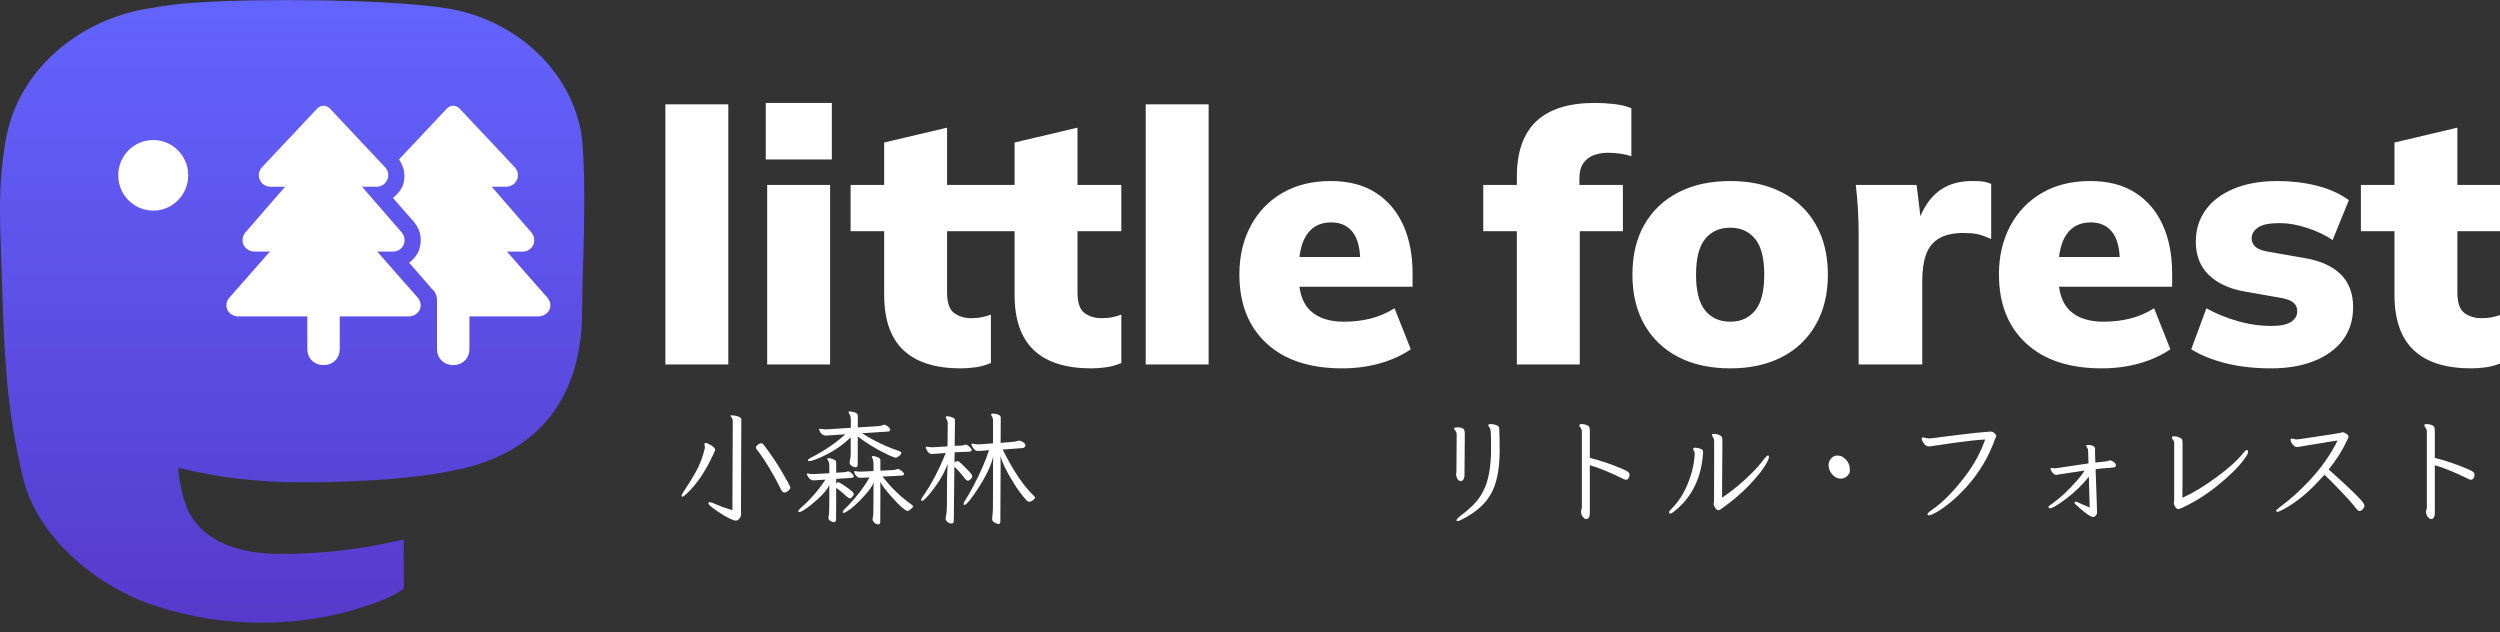 <?xml version="1.0" encoding="utf-8"?>
<svg width="261" height="66" viewBox="0 0 261 66" fill="none" xmlns="http://www.w3.org/2000/svg"
  xmlns:xlink="http://www.w3.org/1999/xlink">
  <rect x="0" y="0" width="261" height="66" fill="#333333" stroke="none"/>
  <symbol id="logo-symbol-wordmark-with-sub">
    <path
      d="M60.754 14.403C59.814 7.419 53.727 1.916 46.512 0.849C45.294 0.669 40.682 0.013 29.997 0.013H29.918C19.23 0.013 16.937 0.669 15.72 0.849C8.705 1.886 2.299 6.832 0.745 13.898C-0.003 17.378 -0.083 21.237 0.056 24.776C0.254 29.851 0.293 34.918 0.753 39.973C1.072 43.331 1.628 46.661 2.417 49.941C3.894 55.997 9.875 61.037 15.734 63.093C22.008 65.237 28.754 65.593 35.218 64.121C35.929 63.956 36.632 63.764 37.325 63.545C38.897 63.046 40.738 62.487 42.091 61.507C42.11 61.493 42.125 61.475 42.136 61.455C42.147 61.434 42.153 61.412 42.153 61.389V56.49C42.153 56.469 42.148 56.447 42.138 56.428C42.129 56.409 42.115 56.392 42.098 56.379C42.081 56.365 42.061 56.356 42.04 56.351C42.019 56.346 41.997 56.347 41.976 56.351C37.834 57.341 33.59 57.836 29.332 57.829C22.005 57.829 20.034 54.351 19.469 52.904C19.016 51.653 18.727 50.348 18.612 49.022C18.611 49 18.615 48.977 18.624 48.957C18.633 48.937 18.647 48.919 18.664 48.904C18.682 48.89 18.702 48.88 18.724 48.876C18.745 48.871 18.768 48.871 18.79 48.877C22.862 49.859 27.037 50.355 31.227 50.354C32.234 50.354 33.239 50.354 34.246 50.328C38.46 50.209 42.901 49.994 47.047 49.184C47.15 49.164 47.253 49.146 47.342 49.119C53.881 47.864 60.104 43.923 60.736 33.943C60.76 33.55 60.819 29.828 60.819 29.42C60.822 28.035 61.265 19.591 60.754 14.403Z"
      fill="url(#paint0_linear_89_11)" />
    <path
      d="M12.344 18.303C12.344 16.267 13.978 14.619 15.997 14.619C18.016 14.619 19.65 16.267 19.65 18.303C19.65 20.34 18.016 21.987 15.997 21.987C13.978 21.987 12.344 20.34 12.344 18.303Z"
      fill="#FFFFFF" />
    <path
      d="M 43.615 31.078 C 43.932 31.466 44.002 31.888 43.826 32.347 C 43.579 32.77 43.209 32.999 42.715 33.035 L 35.47 33.035 L 35.47 36.419 C 35.47 36.912 35.312 37.318 34.995 37.635 C 34.677 37.952 34.272 38.111 33.779 38.111 C 33.285 38.111 32.879 37.952 32.562 37.635 C 32.245 37.318 32.086 36.912 32.086 36.419 L 32.086 33.035 L 24.841 33.035 C 24.349 32.999 23.978 32.77 23.731 32.347 C 23.555 31.888 23.626 31.466 23.943 31.078 L 28.174 26.266 L 26.534 26.266 C 26.04 26.231 25.671 26.001 25.424 25.578 C 25.247 25.12 25.3 24.697 25.582 24.309 L 29.76 19.497 L 28.226 19.497 C 27.698 19.462 27.327 19.215 27.115 18.756 C 26.94 18.299 27.01 17.876 27.327 17.487 L 33.144 11.301 C 33.567 10.949 33.991 10.949 34.413 11.301 L 40.23 17.487 C 40.548 17.876 40.618 18.299 40.441 18.756 C 40.23 19.215 39.86 19.462 39.331 19.497 L 37.798 19.497 L 41.975 24.309 C 42.257 24.697 42.31 25.12 42.134 25.578 C 41.887 26.036 41.516 26.266 41.024 26.266 L 39.384 26.266 L 43.615 31.078 Z"
      fill="#FFFFFF" />
    <path
      d="M 57.363 32.347 C 57.116 32.77 56.746 32.999 56.253 33.035 L 49.008 33.035 L 49.008 36.419 C 49.008 36.912 48.849 37.318 48.532 37.635 C 48.215 37.952 47.809 38.111 47.316 38.111 C 46.822 38.111 46.417 37.952 46.1 37.635 C 45.782 37.318 45.624 36.912 45.624 36.419 L 45.624 31.342 C 45.624 30.813 45.412 30.39 44.989 30.073 C 44.954 30.003 44.919 29.95 44.884 29.915 L 42.715 27.429 C 43.103 27.148 43.42 26.777 43.667 26.318 C 44.126 25.191 43.984 24.151 43.244 23.199 L 41.024 20.661 C 41.446 20.344 41.782 19.938 42.027 19.444 C 42.381 18.457 42.257 17.522 41.658 16.642 L 46.681 11.301 C 47.105 10.949 47.527 10.949 47.951 11.301 L 53.767 17.487 C 54.084 17.876 54.156 18.299 53.979 18.756 C 53.767 19.215 53.397 19.462 52.868 19.497 L 51.335 19.497 L 55.513 24.309 C 55.794 24.697 55.847 25.12 55.672 25.578 C 55.425 26.036 55.054 26.266 54.561 26.266 L 52.922 26.266 L 57.151 31.078 C 57.469 31.466 57.54 31.888 57.363 32.347 Z"
      fill="#FFFFFF" />
    <path
      d="M 69.466 38.051 L 69.466 10.893 L 76.035 10.893 L 76.035 38.051 Z M 80.093 38.051 L 80.093 19.306 L 86.661 19.306 L 86.661 38.051 Z M 79.945 16.649 L 79.945 10.745 L 86.845 10.745 L 86.845 16.649 Z M 100.314 38.457 Q 96.329 38.457 94.318 36.557 Q 92.307 34.656 92.307 30.782 L 92.307 24.14 L 88.801 24.14 L 88.801 19.306 L 92.307 19.306 L 92.307 14.878 L 98.875 13.328 L 98.875 19.306 L 103.451 19.306 L 103.451 24.14 L 98.875 24.14 L 98.875 30.523 Q 98.875 32.147 99.613 32.682 Q 100.351 33.217 101.384 33.217 Q 102.011 33.217 102.473 33.125 Q 102.934 33.033 103.451 32.848 L 103.451 37.903 Q 102.639 38.235 101.845 38.346 Q 101.052 38.457 100.314 38.457 Z M 113.93 38.457 Q 109.945 38.457 107.934 36.557 Q 105.923 34.656 105.923 30.782 L 105.923 24.14 L 102.417 24.14 L 102.417 19.306 L 105.923 19.306 L 105.923 14.878 L 112.491 13.328 L 112.491 19.306 L 117.067 19.306 L 117.067 24.14 L 112.491 24.14 L 112.491 30.523 Q 112.491 32.147 113.229 32.682 Q 113.967 33.217 115 33.217 Q 115.627 33.217 116.089 33.125 Q 116.55 33.033 117.067 32.848 L 117.067 37.903 Q 116.255 38.235 115.461 38.346 Q 114.668 38.457 113.93 38.457 Z M 119.613 38.051 L 119.613 10.893 L 126.181 10.893 L 126.181 38.051 Z M 140.129 38.457 Q 135.037 38.457 132.214 35.837 Q 129.391 33.217 129.391 28.641 Q 129.391 25.8 130.572 23.586 Q 131.753 21.372 133.893 20.136 Q 136.033 18.9 138.911 18.9 Q 141.753 18.9 143.653 20.136 Q 145.553 21.372 146.513 23.531 Q 147.472 25.689 147.472 28.531 L 147.472 29.933 L 134.889 29.933 L 134.889 26.833 L 142.638 26.833 L 142.011 27.35 Q 142.011 25.247 141.218 24.232 Q 140.424 23.217 138.985 23.217 Q 137.325 23.217 136.458 24.453 Q 135.59 25.689 135.59 28.162 L 135.59 28.826 Q 135.59 31.298 136.808 32.442 Q 138.026 33.586 140.314 33.586 Q 141.79 33.586 143.1 33.254 Q 144.41 32.922 145.59 32.184 L 147.288 36.464 Q 145.886 37.424 144.041 37.94 Q 142.196 38.457 140.129 38.457 Z M 158.359 38.051 L 158.359 24.14 L 154.853 24.14 L 154.853 19.306 L 160.204 19.306 L 158.359 21.003 L 158.359 18.457 Q 158.359 14.583 160.388 12.664 Q 162.418 10.745 166.514 10.745 Q 167.436 10.745 168.469 10.856 Q 169.503 10.966 170.314 11.298 L 170.314 16.317 Q 169.798 16.132 169.134 16.04 Q 168.469 15.948 167.842 15.948 Q 167.104 15.948 166.421 16.188 Q 165.739 16.428 165.314 17.018 Q 164.89 17.608 164.89 18.642 L 164.89 20.302 L 163.968 19.306 L 169.429 19.306 L 169.429 24.14 L 164.927 24.14 L 164.927 38.051 Z M 180.647 38.457 Q 177.51 38.457 175.222 37.276 Q 172.935 36.095 171.68 33.9 Q 170.425 31.704 170.425 28.678 Q 170.425 25.616 171.68 23.439 Q 172.935 21.261 175.222 20.081 Q 177.51 18.9 180.647 18.9 Q 183.746 18.9 186.034 20.081 Q 188.322 21.261 189.576 23.457 Q 190.831 25.653 190.831 28.678 Q 190.831 31.667 189.576 33.881 Q 188.322 36.095 186.034 37.276 Q 183.746 38.457 180.647 38.457 Z M 180.647 33.586 Q 182.27 33.586 183.23 32.424 Q 184.189 31.261 184.189 28.678 Q 184.189 26.095 183.23 24.933 Q 182.27 23.771 180.647 23.771 Q 178.986 23.771 178.027 24.933 Q 177.067 26.095 177.067 28.678 Q 177.067 31.261 178.027 32.424 Q 178.986 33.586 180.647 33.586 Z M 194.042 38.051 L 194.042 24.435 Q 194.042 23.143 193.968 21.852 Q 193.894 20.56 193.746 19.306 L 200.093 19.306 L 200.794 25.062 L 199.798 25.062 Q 200.167 22.959 200.979 21.594 Q 201.791 20.228 203.008 19.564 Q 204.226 18.9 205.886 18.9 Q 206.661 18.9 207.049 18.955 Q 207.436 19.011 207.879 19.195 L 207.879 24.951 Q 206.957 24.546 206.403 24.435 Q 205.85 24.324 204.964 24.324 Q 203.451 24.324 202.492 24.859 Q 201.532 25.394 201.108 26.501 Q 200.684 27.608 200.684 29.343 L 200.684 38.051 Z M 219.428 38.457 Q 214.336 38.457 211.513 35.837 Q 208.69 33.217 208.69 28.641 Q 208.69 25.8 209.871 23.586 Q 211.052 21.372 213.192 20.136 Q 215.332 18.9 218.211 18.9 Q 221.052 18.9 222.952 20.136 Q 224.853 21.372 225.812 23.531 Q 226.771 25.689 226.771 28.531 L 226.771 29.933 L 214.189 29.933 L 214.189 26.833 L 221.938 26.833 L 221.31 27.35 Q 221.31 25.247 220.517 24.232 Q 219.724 23.217 218.284 23.217 Q 216.624 23.217 215.757 24.453 Q 214.89 25.689 214.89 28.162 L 214.89 28.826 Q 214.89 31.298 216.107 32.442 Q 217.325 33.586 219.613 33.586 Q 221.089 33.586 222.399 33.254 Q 223.709 32.922 224.89 32.184 L 226.587 36.464 Q 225.185 37.424 223.34 37.94 Q 221.495 38.457 219.428 38.457 Z M 237.104 38.457 Q 234.484 38.457 232.362 37.922 Q 230.24 37.387 228.764 36.464 L 230.351 32.184 Q 231.79 32.996 233.58 33.512 Q 235.369 34.029 237.141 34.029 Q 238.543 34.029 239.189 33.605 Q 239.834 33.18 239.834 32.479 Q 239.834 31.926 239.428 31.593 Q 239.023 31.261 238.211 31.114 L 234.226 30.413 Q 231.864 29.97 230.554 28.66 Q 229.244 27.35 229.244 25.247 Q 229.244 23.328 230.277 21.907 Q 231.31 20.487 233.229 19.693 Q 235.148 18.9 237.768 18.9 Q 239.908 18.9 241.845 19.38 Q 243.783 19.859 245.222 20.892 L 243.524 25.062 Q 242.38 24.287 240.849 23.789 Q 239.318 23.291 237.989 23.291 Q 236.403 23.291 235.738 23.752 Q 235.074 24.213 235.074 24.878 Q 235.074 25.394 235.443 25.745 Q 235.812 26.095 236.624 26.243 L 240.609 26.944 Q 243.045 27.35 244.355 28.623 Q 245.665 29.896 245.665 32.073 Q 245.665 34.103 244.576 35.523 Q 243.487 36.944 241.569 37.7 Q 239.65 38.457 237.104 38.457 Z M 257.99 38.457 Q 254.005 38.457 251.994 36.557 Q 249.983 34.656 249.983 30.782 L 249.983 24.14 L 246.477 24.14 L 246.477 19.306 L 249.983 19.306 L 249.983 14.878 L 256.551 13.328 L 256.551 19.306 L 261.126 19.306 L 261.126 24.14 L 256.551 24.14 L 256.551 30.523 Q 256.551 32.147 257.289 32.682 Q 258.027 33.217 259.06 33.217 Q 259.687 33.217 260.148 33.125 Q 260.61 33.033 261.126 32.848 L 261.126 37.903 Q 260.315 38.235 259.521 38.346 Q 258.728 38.457 257.99 38.457 Z"
      fill="currentColor" />
    <path
      d="M 77.357 53.107 L 77.371 53.611 C 77.371 53.829 77.309 54.008 77.187 54.147 C 77.065 54.285 76.944 54.354 76.822 54.354 C 76.7 54.354 76.467 54.272 76.122 54.109 C 75.778 53.945 75.331 53.674 74.78 53.296 C 74.23 52.917 73.955 52.665 73.955 52.539 C 73.955 52.464 74.005 52.427 74.105 52.427 C 74.207 52.427 74.47 52.521 74.894 52.709 C 75.318 52.899 75.841 53.082 76.463 53.257 L 76.5 44.046 C 76.5 43.843 76.462 43.694 76.387 43.597 C 76.312 43.5 76.274 43.444 76.274 43.427 C 76.274 43.377 76.308 43.352 76.374 43.352 C 76.441 43.352 76.555 43.365 76.715 43.389 C 77.169 43.473 77.395 43.608 77.395 43.794 L 77.357 53.107 Z M 73.59 46.666 L 73.538 46.364 C 73.538 46.289 73.591 46.251 73.697 46.251 C 73.801 46.251 73.955 46.314 74.157 46.44 C 74.493 46.633 74.661 46.801 74.661 46.944 C 74.661 46.986 74.657 47.016 74.648 47.032 C 74.026 48.468 73.325 49.666 72.543 50.624 C 72.207 51.028 71.921 51.334 71.686 51.544 C 71.451 51.754 71.3 51.859 71.233 51.859 C 71.182 51.859 71.157 51.826 71.157 51.758 C 71.157 51.691 71.207 51.578 71.308 51.418 C 71.779 50.721 72.216 50.017 72.62 49.307 C 73.022 48.596 73.328 47.817 73.538 46.969 C 73.573 46.869 73.59 46.767 73.59 46.666 Z M 81.604 51.229 C 80.731 49.465 79.861 48.024 78.996 46.906 C 78.946 46.839 78.921 46.769 78.921 46.698 C 78.921 46.627 78.984 46.538 79.11 46.433 C 79.236 46.328 79.351 46.276 79.456 46.276 C 79.561 46.276 79.647 46.322 79.714 46.414 C 80.428 47.347 81.073 48.303 81.648 49.282 C 82.225 50.261 82.513 50.798 82.513 50.895 C 82.513 50.992 82.443 51.103 82.305 51.229 C 82.166 51.355 82.029 51.418 81.894 51.418 C 81.761 51.418 81.664 51.355 81.604 51.229 Z M 85.586 44.764 L 85.901 44.802 C 85.994 44.818 86.082 44.827 86.166 44.827 L 86.266 44.827 L 88.825 44.663 L 88.825 43.717 C 88.825 43.558 88.787 43.415 88.712 43.289 C 88.635 43.163 88.597 43.075 88.597 43.024 C 88.597 42.973 88.625 42.948 88.679 42.948 C 88.734 42.948 88.829 42.961 88.964 42.986 C 89.358 43.045 89.556 43.183 89.556 43.402 L 89.556 44.624 L 91.698 44.487 C 91.858 44.478 91.992 44.451 92.101 44.405 C 92.211 44.358 92.286 44.334 92.328 44.334 C 92.37 44.334 92.442 44.364 92.542 44.424 C 92.803 44.574 92.934 44.725 92.934 44.877 C 92.934 44.977 92.858 45.036 92.707 45.054 L 92.682 45.054 L 89.997 45.23 C 91.206 46.002 92.479 46.616 93.816 47.07 C 94 47.129 94.093 47.196 94.093 47.271 C 94.093 47.381 94.015 47.494 93.86 47.611 C 93.704 47.729 93.597 47.788 93.539 47.788 C 93.371 47.788 92.867 47.572 92.027 47.139 C 91.186 46.706 90.363 46.183 89.556 45.57 L 89.543 48.482 C 89.543 48.683 89.467 48.783 89.317 48.783 C 89.215 48.783 89.087 48.738 88.931 48.646 C 88.776 48.553 88.698 48.427 88.698 48.268 C 88.698 48.208 88.718 48.107 88.756 47.964 C 88.794 47.822 88.813 47.616 88.813 47.347 L 88.813 45.658 C 88.048 46.406 87.161 47.028 86.153 47.523 C 85.742 47.733 85.387 47.889 85.088 47.989 C 84.79 48.091 84.592 48.142 84.496 48.142 C 84.399 48.142 84.35 48.116 84.35 48.065 C 84.35 47.981 84.452 47.889 84.654 47.788 C 86.073 47.058 87.271 46.242 88.246 45.343 L 86.506 45.457 C 86.455 45.465 86.409 45.469 86.367 45.469 L 86.254 45.469 C 86.052 45.469 85.897 45.416 85.788 45.312 C 85.679 45.206 85.607 45.099 85.573 44.991 L 85.51 44.827 C 85.51 44.785 85.535 44.764 85.586 44.764 Z M 90.186 49.868 L 89.921 49.88 C 89.728 49.88 89.602 49.859 89.543 49.817 C 89.299 49.615 89.178 49.422 89.178 49.238 C 89.178 49.196 89.197 49.175 89.235 49.175 C 89.272 49.175 89.331 49.185 89.411 49.205 C 89.491 49.227 89.619 49.238 89.795 49.238 L 89.947 49.238 L 91.194 49.175 L 91.194 48.394 C 91.194 48.191 91.165 48.032 91.106 47.914 C 91.048 47.796 91.018 47.729 91.018 47.712 C 91.018 47.645 91.067 47.611 91.163 47.611 C 91.259 47.611 91.387 47.641 91.547 47.7 C 91.707 47.759 91.807 47.816 91.849 47.87 C 91.891 47.925 91.912 47.998 91.912 48.09 L 91.912 49.137 L 93.186 49.074 C 93.337 49.065 93.459 49.044 93.551 49.011 C 93.643 48.977 93.715 48.961 93.765 48.961 C 93.815 48.961 93.891 48.994 93.992 49.06 C 94.253 49.228 94.383 49.375 94.383 49.502 C 94.383 49.578 94.299 49.629 94.131 49.654 L 92.139 49.754 C 92.996 50.871 93.988 51.834 95.114 52.641 C 95.257 52.741 95.328 52.817 95.328 52.868 C 95.328 52.917 95.252 53.01 95.101 53.145 C 94.95 53.278 94.828 53.345 94.736 53.345 C 94.643 53.345 94.45 53.219 94.156 52.967 C 93.862 52.715 93.458 52.298 92.945 51.714 C 92.433 51.13 92.081 50.662 91.887 50.309 L 91.901 50.498 C 91.908 50.615 91.912 50.783 91.912 51.002 L 91.912 51.947 L 91.901 54.077 L 91.901 54.443 C 91.901 54.644 91.833 54.745 91.698 54.745 C 91.53 54.745 91.388 54.682 91.27 54.556 C 91.152 54.43 91.093 54.327 91.093 54.247 C 91.093 54.168 91.108 54.065 91.137 53.939 C 91.166 53.813 91.181 53.615 91.181 53.345 L 91.181 53.093 L 91.194 51.607 L 91.194 50.813 C 91.194 50.746 91.199 50.657 91.207 50.548 L 91.219 50.372 C 91.068 50.758 90.704 51.26 90.129 51.878 C 89.553 52.496 89.091 52.928 88.742 53.175 C 88.394 53.424 88.18 53.548 88.101 53.548 C 88.02 53.548 87.98 53.522 87.98 53.471 C 87.98 53.387 88.048 53.278 88.183 53.145 C 89.275 52.069 90.14 50.968 90.778 49.843 L 90.186 49.868 Z M 86.581 52.136 L 86.581 50.775 L 86.594 50.599 C 86.367 51.162 85.704 51.884 84.603 52.767 C 84.014 53.229 83.628 53.46 83.443 53.46 C 83.376 53.46 83.342 53.426 83.342 53.359 C 83.342 53.291 83.414 53.194 83.556 53.068 C 84.564 52.195 85.438 51.195 86.178 50.069 L 85.271 50.132 C 85.212 50.14 85.154 50.145 85.095 50.145 L 84.868 50.145 C 84.649 50.145 84.443 49.956 84.249 49.578 C 84.242 49.552 84.238 49.521 84.238 49.484 C 84.238 49.446 84.257 49.427 84.295 49.427 C 84.332 49.427 84.397 49.437 84.49 49.458 C 84.582 49.479 84.711 49.49 84.88 49.49 L 85.032 49.49 L 86.581 49.402 L 86.581 48.569 C 86.581 48.393 86.545 48.248 86.474 48.134 C 86.403 48.021 86.367 47.948 86.367 47.914 C 86.367 47.856 86.415 47.826 86.512 47.826 C 86.609 47.826 86.743 47.858 86.915 47.92 C 87.088 47.984 87.195 48.038 87.237 48.084 C 87.279 48.13 87.3 48.2 87.3 48.293 L 87.3 49.351 L 87.98 49.312 C 88.157 49.305 88.283 49.286 88.358 49.257 C 88.434 49.227 88.505 49.213 88.572 49.213 C 88.64 49.213 88.72 49.248 88.813 49.32 C 88.905 49.391 88.982 49.469 89.046 49.553 C 89.108 49.637 89.14 49.695 89.14 49.729 C 89.14 49.821 89.052 49.876 88.876 49.893 L 87.3 49.994 L 87.3 50.485 C 87.359 50.393 87.434 50.347 87.526 50.347 C 87.619 50.347 87.911 50.521 88.402 50.87 C 88.894 51.218 89.14 51.451 89.14 51.569 C 89.14 51.644 89.089 51.741 88.989 51.859 C 88.888 51.977 88.804 52.035 88.737 52.035 C 88.669 52.035 88.556 51.968 88.397 51.833 C 87.892 51.38 87.527 51.077 87.3 50.926 L 87.287 54.203 C 87.287 54.413 87.212 54.518 87.06 54.518 C 86.959 54.518 86.838 54.474 86.695 54.386 C 86.553 54.298 86.481 54.182 86.481 54.039 C 86.481 53.997 86.498 53.902 86.531 53.756 C 86.564 53.608 86.581 53.068 86.581 52.136 Z M 104.452 51.329 L 104.44 53.976 L 104.44 54.405 C 104.44 54.606 104.377 54.707 104.251 54.707 C 104.201 54.707 104.12 54.686 104.011 54.644 C 103.726 54.534 103.583 54.387 103.583 54.203 L 103.583 54.153 C 103.634 53.649 103.659 53.342 103.659 53.233 L 103.659 52.917 L 103.671 50.876 L 103.671 48.419 C 103.671 48.166 103.679 47.939 103.696 47.737 L 103.709 47.586 C 103.499 48.603 102.865 49.893 101.806 51.455 C 101.235 52.295 100.857 52.715 100.671 52.715 C 100.621 52.715 100.597 52.682 100.597 52.616 C 100.597 52.548 100.634 52.451 100.709 52.325 C 101.356 51.308 101.982 50.115 102.588 48.745 C 102.857 48.124 103.079 47.54 103.255 46.994 L 102.6 47.057 C 102.399 47.074 102.227 47.082 102.084 47.082 C 101.94 47.082 101.816 47.023 101.712 46.906 C 101.606 46.788 101.529 46.675 101.479 46.566 L 101.416 46.389 C 101.416 46.339 101.449 46.314 101.517 46.314 C 101.55 46.314 101.625 46.326 101.742 46.351 C 101.861 46.376 102.004 46.389 102.172 46.389 L 102.26 46.389 L 103.671 46.288 L 103.671 43.906 C 103.671 43.722 103.637 43.581 103.57 43.484 C 103.503 43.388 103.47 43.323 103.47 43.289 C 103.47 43.213 103.544 43.175 103.69 43.175 C 103.838 43.175 104.006 43.209 104.194 43.276 C 104.384 43.344 104.478 43.449 104.478 43.591 L 104.465 46.238 L 105.638 46.137 C 105.864 46.12 106.036 46.093 106.154 46.055 C 106.272 46.018 106.352 45.999 106.394 45.999 C 106.436 45.999 106.512 46.02 106.621 46.062 C 106.906 46.188 107.049 46.339 107.049 46.515 C 107.049 46.591 107.017 46.652 106.954 46.698 C 106.891 46.744 106.826 46.771 106.759 46.78 L 104.679 46.931 C 105.772 49.124 106.839 50.716 107.881 51.707 C 107.999 51.809 108.057 51.889 108.057 51.947 C 108.057 52.006 107.994 52.092 107.868 52.205 C 107.742 52.319 107.612 52.375 107.477 52.375 C 107.343 52.375 107.242 52.333 107.175 52.249 C 106.68 51.695 106.234 51.094 105.838 50.447 C 105.074 49.221 104.608 48.259 104.44 47.561 L 104.452 47.725 L 104.465 48.405 L 104.452 51.329 Z M 96.753 46.629 C 96.963 46.671 97.139 46.692 97.282 46.692 L 97.433 46.692 L 98.92 46.603 L 98.945 44.197 C 98.945 44.036 98.911 43.906 98.844 43.805 C 98.777 43.705 98.744 43.629 98.744 43.578 C 98.744 43.494 98.798 43.452 98.907 43.452 C 99.016 43.452 99.161 43.484 99.342 43.547 C 99.523 43.61 99.628 43.669 99.657 43.723 C 99.686 43.778 99.701 43.852 99.701 43.945 L 99.663 46.54 L 100.257 46.528 C 100.407 46.519 100.527 46.498 100.616 46.465 C 100.703 46.431 100.775 46.414 100.83 46.414 C 100.884 46.414 100.962 46.45 101.063 46.522 C 101.163 46.594 101.252 46.675 101.328 46.767 C 101.403 46.86 101.441 46.935 101.441 46.994 C 101.441 47.087 101.348 47.142 101.164 47.158 L 99.663 47.221 L 99.651 48.293 C 99.752 48.192 99.844 48.142 99.928 48.142 C 100.012 48.142 100.075 48.158 100.117 48.191 C 100.319 48.351 100.562 48.582 100.849 48.885 C 101.285 49.313 101.504 49.585 101.504 49.698 C 101.504 49.811 101.449 49.92 101.339 50.025 C 101.23 50.13 101.133 50.183 101.049 50.183 C 100.965 50.183 100.886 50.137 100.81 50.044 C 100.399 49.514 100.008 49.073 99.638 48.72 L 99.575 54.354 C 99.575 54.556 99.499 54.657 99.348 54.657 C 99.172 54.657 99.023 54.598 98.901 54.48 C 98.779 54.362 98.718 54.262 98.718 54.178 C 98.718 54.094 98.739 53.959 98.781 53.775 C 98.823 53.59 98.844 53.355 98.844 53.068 L 98.857 52.69 C 98.857 50.557 98.882 49.187 98.933 48.583 L 98.933 48.43 C 98.605 49.363 98.025 50.35 97.194 51.392 C 96.706 51.998 96.391 52.301 96.249 52.301 C 96.198 52.301 96.172 52.262 96.172 52.186 C 96.172 52.111 96.219 52.01 96.312 51.884 C 97.219 50.599 98.026 49.069 98.731 47.296 L 97.685 47.372 C 97.551 47.389 97.421 47.397 97.295 47.397 C 97.025 47.397 96.815 47.195 96.665 46.792 C 96.656 46.775 96.652 46.754 96.652 46.729 C 96.652 46.662 96.685 46.629 96.753 46.629 Z M 152.921 45.986 L 152.896 49.112 L 152.896 49.616 C 152.896 49.75 152.866 49.88 152.808 50.006 C 152.748 50.132 152.664 50.203 152.556 50.221 L 152.493 50.221 C 152.257 50.221 152.097 50.011 152.013 49.591 L 152.013 49.54 L 152.052 49.213 L 152.052 48.86 L 152.076 45.709 L 152.076 45.369 C 152.076 45.209 152.032 45.08 151.945 44.984 C 151.856 44.887 151.811 44.805 151.811 44.739 L 151.811 44.712 C 151.837 44.646 151.961 44.613 152.183 44.613 C 152.406 44.613 152.584 44.65 152.718 44.726 C 152.853 44.801 152.921 44.964 152.921 45.217 L 152.921 45.986 Z M 156.526 44.964 C 156.55 45.461 156.562 46.125 156.562 46.956 L 156.562 47.347 C 156.529 49.179 156.214 50.607 155.617 51.632 C 155.046 52.632 154.068 53.489 152.682 54.203 C 152.446 54.329 152.282 54.392 152.189 54.392 C 152.097 54.392 152.052 54.371 152.052 54.329 C 152.052 54.237 152.194 54.077 152.479 53.85 C 153.009 53.455 153.473 53.054 153.872 52.646 C 154.271 52.239 154.601 51.775 154.861 51.254 C 155.399 50.221 155.668 48.738 155.668 46.805 C 155.668 46.074 155.66 45.551 155.643 45.236 C 155.626 44.921 155.577 44.717 155.498 44.624 C 155.418 44.533 155.378 44.453 155.378 44.386 L 155.378 44.361 C 155.395 44.301 155.485 44.271 155.649 44.271 C 155.813 44.271 155.981 44.301 156.153 44.361 C 156.325 44.419 156.43 44.486 156.468 44.561 C 156.507 44.638 156.526 44.739 156.526 44.865 L 156.526 44.964 Z M 165.057 53.372 L 165.145 53.03 L 165.145 45.117 C 165.145 44.923 165.101 44.77 165.013 44.657 C 164.926 44.543 164.882 44.457 164.882 44.397 C 164.882 44.313 164.966 44.271 165.134 44.271 C 165.302 44.271 165.467 44.303 165.63 44.367 C 165.795 44.429 165.893 44.505 165.926 44.594 C 165.961 44.682 165.978 44.797 165.978 44.94 L 165.978 47.8 C 167.07 48.07 168.187 48.448 169.329 48.934 C 169.791 49.128 170.043 49.279 170.085 49.389 C 170.111 49.447 170.124 49.523 170.124 49.616 C 170.124 49.708 170.09 49.808 170.022 49.918 C 169.956 50.027 169.878 50.082 169.789 50.082 C 169.701 50.082 169.63 50.069 169.575 50.044 C 169.521 50.018 169.414 49.968 169.254 49.893 C 167.943 49.254 166.851 48.813 165.978 48.569 L 165.978 53.561 C 165.978 53.914 165.881 54.119 165.688 54.178 C 165.671 54.187 165.627 54.191 165.556 54.191 C 165.484 54.191 165.383 54.117 165.252 53.97 C 165.122 53.823 165.057 53.624 165.057 53.372 Z M 177.798 47.296 C 177.63 49.918 176.613 51.96 174.747 53.422 C 174.579 53.556 174.455 53.624 174.376 53.624 C 174.296 53.624 174.256 53.577 174.256 53.485 C 174.256 53.392 174.345 53.266 174.521 53.107 C 175.437 52.191 176.117 50.981 176.563 49.477 C 176.747 48.872 176.869 48.2 176.928 47.46 L 176.928 47.41 C 176.928 47.268 176.903 47.161 176.853 47.089 C 176.802 47.017 176.777 46.954 176.777 46.9 C 176.777 46.846 176.781 46.806 176.79 46.78 C 176.798 46.755 176.863 46.742 176.985 46.742 C 177.107 46.742 177.248 46.765 177.407 46.811 C 177.566 46.858 177.671 46.904 177.722 46.95 C 177.773 46.996 177.798 47.082 177.798 47.208 L 177.798 47.296 Z M 179.815 46.742 L 179.788 50.825 L 179.788 51.959 C 180.88 51.228 181.922 50.363 182.914 49.364 C 183.41 48.867 183.839 48.372 184.199 47.876 C 184.385 47.657 184.515 47.548 184.59 47.548 C 184.649 47.548 184.678 47.603 184.678 47.712 C 184.678 47.822 184.605 48.019 184.459 48.304 C 184.311 48.59 184.078 48.939 183.758 49.351 C 183.44 49.763 183.019 50.238 182.498 50.775 C 181.977 51.312 181.36 51.863 180.645 52.427 C 179.931 52.989 179.524 53.271 179.423 53.271 C 179.323 53.271 179.232 53.224 179.152 53.131 C 179.072 53.04 179.011 52.943 178.969 52.841 C 178.927 52.741 178.906 52.678 178.906 52.652 L 178.906 52.602 L 178.944 52.287 L 178.957 48.583 L 178.957 46.074 C 178.957 45.906 178.919 45.767 178.843 45.658 C 178.768 45.549 178.73 45.457 178.73 45.381 L 178.73 45.369 C 178.73 45.318 178.808 45.293 178.963 45.293 C 179.118 45.293 179.28 45.326 179.448 45.394 C 179.616 45.461 179.719 45.537 179.757 45.621 C 179.796 45.705 179.815 45.806 179.815 45.923 L 179.815 46.742 Z M 193.122 49.011 C 193.122 49.011 193.122 49.078 193.122 49.213 C 193.122 49.347 193.032 49.506 192.851 49.691 C 192.67 49.876 192.452 49.969 192.196 49.969 C 191.94 49.969 191.72 49.9 191.535 49.761 C 191.35 49.622 191.198 49.448 191.081 49.238 C 190.964 49.028 190.905 48.795 190.905 48.539 C 190.905 48.282 190.993 48.055 191.169 47.857 C 191.346 47.66 191.562 47.561 191.818 47.561 C 192.074 47.561 192.295 47.631 192.48 47.769 C 192.665 47.908 192.819 48.082 192.941 48.293 C 193.062 48.503 193.122 48.742 193.122 49.011 Z M 201.516 45.772 C 201.945 45.721 202.861 45.605 204.264 45.425 C 205.667 45.244 206.843 45.12 207.793 45.054 C 207.961 45.054 208.106 45.111 208.227 45.224 C 208.349 45.337 208.41 45.423 208.41 45.482 C 208.41 45.54 208.393 45.599 208.36 45.658 C 208.326 45.717 208.297 45.785 208.272 45.86 C 207.624 47.692 206.637 49.347 205.311 50.825 C 204.73 51.464 204.167 52.006 203.621 52.451 C 203.075 52.897 202.598 53.233 202.191 53.46 C 201.783 53.686 201.521 53.8 201.404 53.8 C 201.285 53.8 201.226 53.774 201.226 53.723 C 201.226 53.606 201.369 53.451 201.656 53.257 C 202.798 52.485 203.986 51.279 205.221 49.641 C 206.103 48.473 206.78 47.221 207.251 45.885 C 206.511 45.919 205.478 46.028 204.15 46.213 L 201.555 46.591 C 201.52 46.599 201.491 46.603 201.467 46.603 L 201.377 46.603 C 201.209 46.603 201.069 46.544 200.955 46.427 C 200.842 46.31 200.758 46.184 200.703 46.049 C 200.648 45.914 200.621 45.83 200.621 45.797 C 200.621 45.722 200.659 45.68 200.735 45.671 L 200.773 45.671 C 200.849 45.671 200.941 45.687 201.05 45.721 C 201.16 45.755 201.281 45.772 201.415 45.772 L 201.516 45.772 Z M 217.647 49.123 L 214.647 49.578 C 214.563 49.578 214.475 49.536 214.383 49.452 C 214.29 49.368 214.217 49.275 214.162 49.175 C 214.107 49.074 214.08 48.994 214.08 48.934 C 214.08 48.876 214.109 48.846 214.168 48.846 L 214.521 48.898 L 214.546 48.898 L 218.038 48.38 C 218.02 47.44 217.997 46.935 217.968 46.868 C 217.938 46.801 217.903 46.74 217.861 46.685 C 217.819 46.63 217.798 46.586 217.798 46.553 L 217.798 46.528 C 217.832 46.477 217.897 46.452 217.993 46.452 C 218.089 46.452 218.192 46.465 218.302 46.49 C 218.588 46.541 218.731 46.675 218.731 46.893 L 218.718 47.145 C 218.718 47.179 218.722 47.301 218.731 47.511 C 218.739 47.721 218.747 47.982 218.756 48.293 C 219.167 48.242 219.484 48.206 219.707 48.186 C 219.93 48.164 220.067 48.139 220.117 48.109 C 220.167 48.08 220.222 48.065 220.28 48.065 L 220.307 48.065 C 220.424 48.082 220.547 48.137 220.677 48.229 C 220.808 48.321 220.886 48.439 220.91 48.583 C 220.91 48.725 220.768 48.807 220.482 48.827 C 220.197 48.849 219.911 48.87 219.625 48.89 C 219.34 48.912 219.058 48.944 218.781 48.986 C 218.882 51.708 218.932 53.167 218.932 53.364 C 218.932 53.562 218.915 53.681 218.882 53.723 C 218.747 53.892 218.631 53.976 218.535 53.976 C 218.438 53.976 218.287 53.915 218.082 53.794 C 217.876 53.672 217.573 53.438 217.173 53.093 C 216.775 52.749 216.575 52.552 216.575 52.501 C 216.575 52.417 216.619 52.375 216.707 52.375 C 216.796 52.375 216.885 52.403 216.973 52.457 C 217.061 52.512 217.229 52.59 217.477 52.69 C 217.725 52.791 217.954 52.888 218.164 52.98 L 218.075 49.767 C 217.402 50.616 216.619 51.378 215.724 52.054 C 214.83 52.73 214.261 53.068 214.017 53.068 C 213.916 53.068 213.866 53.018 213.866 52.917 C 213.866 52.859 213.958 52.775 214.143 52.665 C 215.042 52.026 215.932 51.203 216.814 50.195 C 217.134 49.842 217.411 49.485 217.647 49.123 Z M 226.948 52.501 L 226.986 52.186 L 226.986 46.288 C 226.986 46.137 226.946 46.016 226.866 45.923 C 226.786 45.83 226.746 45.746 226.746 45.671 L 226.746 45.658 C 226.746 45.582 226.821 45.545 226.973 45.545 C 227.124 45.545 227.292 45.58 227.477 45.652 C 227.662 45.723 227.771 45.799 227.805 45.879 C 227.838 45.959 227.855 46.058 227.855 46.175 L 227.855 49.502 C 227.855 49.989 227.853 50.451 227.849 50.888 C 227.844 51.326 227.842 51.687 227.842 51.972 C 228.934 51.477 230.126 50.756 231.416 49.811 C 232.706 48.866 233.64 48.016 234.22 47.259 C 234.371 47.074 234.497 46.981 234.598 46.981 C 234.665 46.981 234.699 47.05 234.699 47.189 C 234.699 47.328 234.568 47.573 234.307 47.926 C 233.703 48.759 232.764 49.687 231.491 50.712 C 230.218 51.737 228.918 52.535 227.59 53.107 C 227.54 53.132 227.473 53.145 227.389 53.145 C 227.305 53.145 227.227 53.098 227.156 53.005 C 227.085 52.914 227.032 52.819 226.998 52.723 C 226.965 52.626 226.948 52.573 226.948 52.564 L 226.948 52.501 Z M 242.883 45.425 C 242.883 45.425 243.115 45.39 243.579 45.321 C 244.043 45.251 244.29 45.208 244.319 45.192 C 244.349 45.175 244.426 45.154 244.552 45.129 C 244.678 45.129 244.815 45.181 244.963 45.287 C 245.109 45.391 245.183 45.492 245.183 45.589 C 245.183 45.685 245.157 45.759 245.106 45.81 L 245.032 45.973 C 244.577 46.981 243.939 47.994 243.116 49.011 C 245.325 50.976 246.547 52.169 246.783 52.589 C 246.825 52.665 246.846 52.746 246.846 52.83 C 246.846 52.914 246.791 53.021 246.682 53.15 C 246.573 53.28 246.477 53.345 246.393 53.345 C 246.309 53.345 246.242 53.333 246.191 53.309 C 246.14 53.283 245.964 53.08 245.662 52.698 C 245.359 52.315 244.892 51.8 244.262 51.153 C 243.683 50.54 243.154 50.01 242.675 49.565 C 241.625 50.766 240.575 51.737 239.524 52.476 C 239.062 52.796 238.675 53.035 238.364 53.194 C 238.053 53.355 237.854 53.435 237.766 53.435 C 237.678 53.435 237.634 53.399 237.634 53.328 C 237.634 53.256 237.793 53.102 238.112 52.868 C 239.112 52.128 240.083 51.258 241.024 50.258 C 242.301 48.906 243.309 47.482 244.048 45.986 C 243.712 46.037 243.33 46.098 242.901 46.169 C 242.473 46.24 242.053 46.31 241.641 46.377 C 241.229 46.444 240.879 46.5 240.588 46.547 C 240.299 46.593 240.119 46.624 240.048 46.641 C 239.975 46.658 239.887 46.666 239.782 46.666 C 239.677 46.666 239.572 46.618 239.467 46.522 C 239.362 46.426 239.28 46.318 239.221 46.2 C 239.163 46.083 239.133 45.986 239.133 45.91 C 239.133 45.834 239.18 45.792 239.272 45.784 L 239.284 45.784 L 239.687 45.873 L 239.788 45.873 C 239.906 45.873 240.22 45.833 240.728 45.753 C 241.236 45.673 241.954 45.563 242.883 45.425 Z M 253.273 53.372 L 253.363 53.03 L 253.363 45.117 C 253.363 44.923 253.318 44.77 253.229 44.657 C 253.141 44.543 253.098 44.457 253.098 44.397 C 253.098 44.313 253.182 44.271 253.35 44.271 C 253.518 44.271 253.684 44.303 253.848 44.367 C 254.011 44.429 254.11 44.505 254.144 44.594 C 254.177 44.682 254.194 44.797 254.194 44.94 L 254.194 47.8 C 255.286 48.07 256.404 48.448 257.547 48.934 C 258.009 49.128 258.261 49.279 258.303 49.389 C 258.328 49.447 258.341 49.523 258.341 49.616 C 258.341 49.708 258.307 49.808 258.24 49.918 C 258.172 50.027 258.095 50.082 258.007 50.082 C 257.918 50.082 257.846 50.069 257.791 50.044 C 257.738 50.018 257.631 49.968 257.47 49.893 C 256.16 49.254 255.068 48.813 254.194 48.569 L 254.194 53.561 C 254.194 53.914 254.097 54.119 253.904 54.178 C 253.887 54.187 253.843 54.191 253.772 54.191 C 253.7 54.191 253.6 54.117 253.47 53.97 C 253.339 53.823 253.273 53.624 253.273 53.372 Z"
      fill="currentColor" />
    <defs>
      <linearGradient id="paint0_linear_89_11" x1="30.5" y1="0.013" x2="30.5" y2="65.013"
        gradientUnits="userSpaceOnUse">
        <stop stop-color="#6364FF" />
        <stop offset="1" stop-color="#563ACC" />
      </linearGradient>
    </defs>
  </symbol>
  <use style="color:#fff" transform="matrix(1, 0, 0, 1, 0, 0)" xlink:href="#logo-symbol-wordmark-with-sub" />
</svg>
